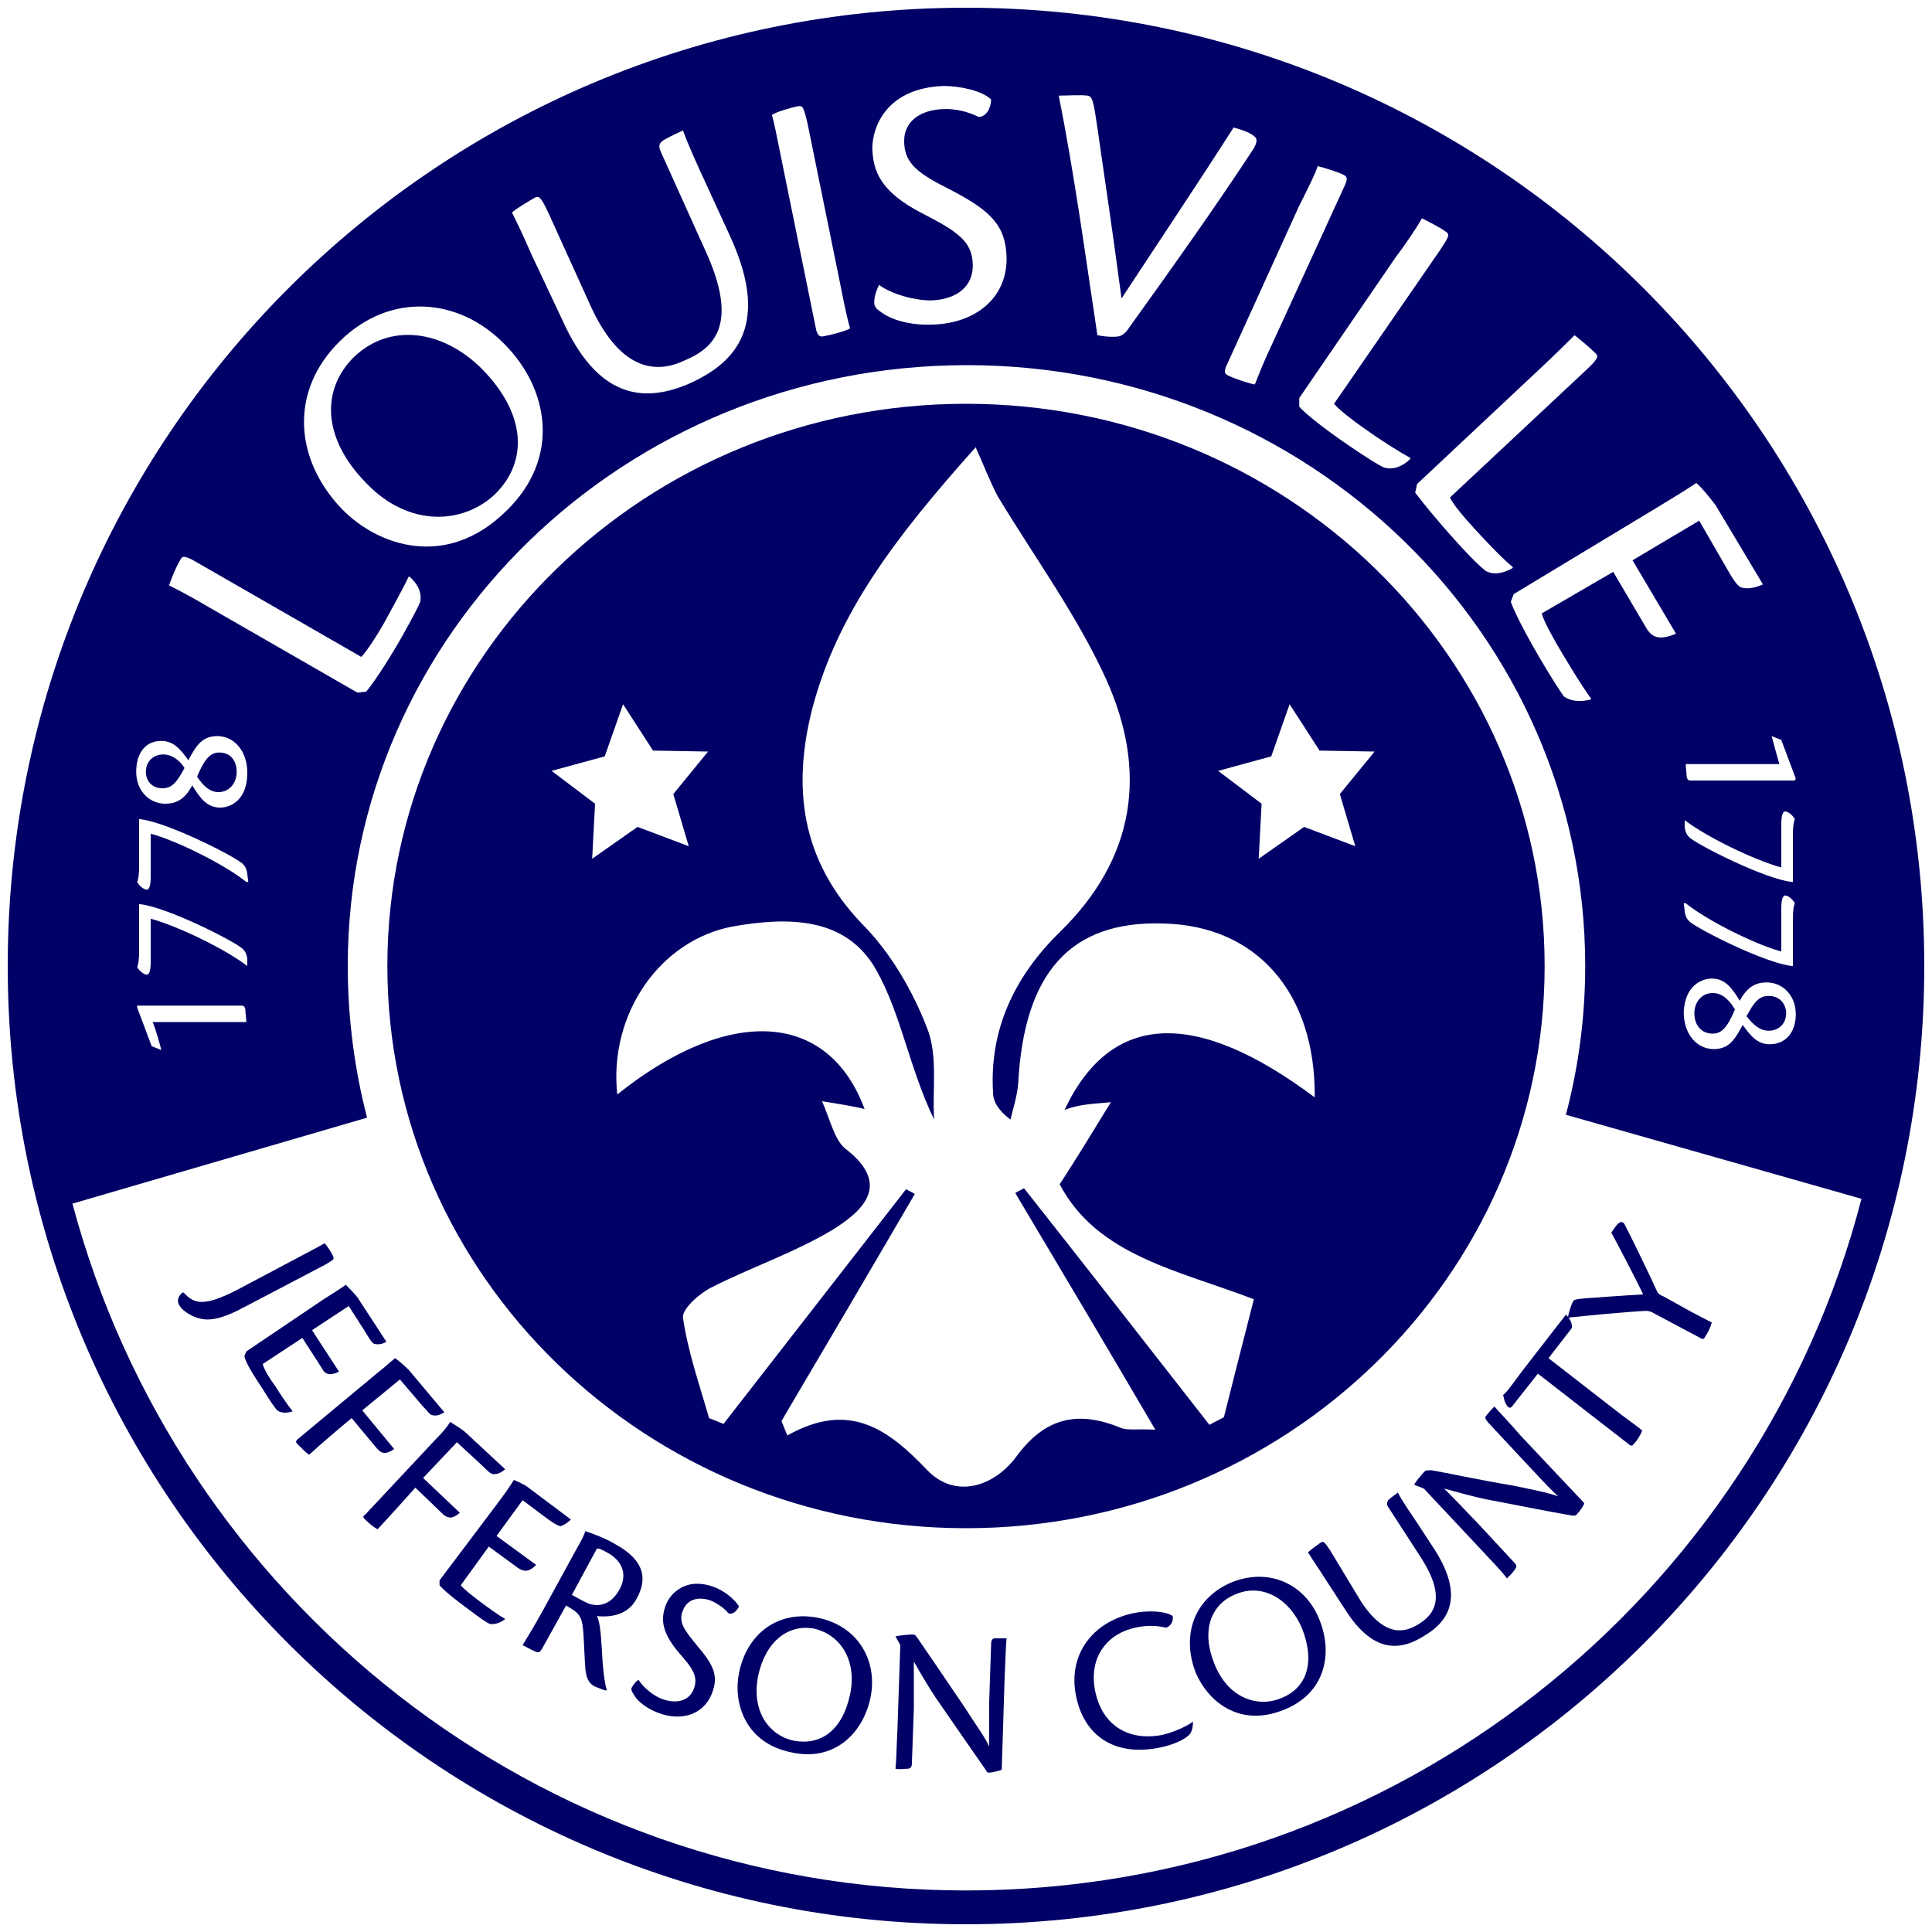 <?xml version="1.0" encoding="utf-8"?>
<!-- Generator: Adobe Illustrator 19.2.0, SVG Export Plug-In . SVG Version: 6.00 Build 0)  -->
<svg version="1.1" id="Layer_3" xmlns="http://www.w3.org/2000/svg" xmlns:xlink="http://www.w3.org/1999/xlink" x="0px" y="0px"
	 viewBox="0 0 200 200" style="enable-background:new 0 0 200 200;" xml:space="preserve">
<style type="text/css">
	.st0{fill:#000066;}
</style>
<g>
	<path class="st0" d="M100,41.8c-33.1,0-59.9,26.1-59.9,58.2s26.8,58.2,59.9,58.2s59.9-26.1,59.9-58.2S133.1,41.8,100,41.8z
		 M57.1,79.8l5.5-1.5l1.9-5.4l3.1,4.8l5.7,0.1l-3.6,4.4l1.6,5.4l-5.3-2l-4.7,3.3l0.3-5.7L57.1,79.8z M115,114.1
		c-1.9,3.1-3.3,5.4-5.3,8.5c3.9,7.4,12.3,8.9,20.1,11.9c-1.1,4.3-2.1,8.2-3.1,12.2c-0.5,0.3-1,0.5-1.5,0.8
		c-6.4-8.2-12.8-16.4-19.2-24.5c-0.3,0.2-0.6,0.3-0.9,0.5c4.7,7.9,9.4,15.8,14.5,24.5c-2-0.1-2.9,0.1-3.6-0.2
		c-4.4-1.8-7.8-1.1-10.8,3c-2.3,3.1-6.3,4.4-9.2,1.4c-4.1-4.3-8.1-7.2-14.5-3.6c-0.2-0.5-0.4-1-0.6-1.5c4.6-7.8,9.2-15.6,13.8-23.5
		c-0.3-0.2-0.6-0.3-0.9-0.5c-6.3,8.1-12.6,16.2-18.9,24.3c-0.5-0.2-1-0.4-1.5-0.6c-1-3.5-2.2-6.9-2.7-10.4c-0.1-0.9,1.7-2.5,2.9-3.1
		c4.1-2.1,8.6-3.6,12.6-6c3.2-2,6.1-4.7,1.3-8.4c-1.1-0.9-1.5-2.8-2.4-4.9c1.9,0.3,3.1,0.5,4.4,0.8c-3.8-10.2-14.1-10.7-25.6-1.5
		c-0.9-8.3,4.4-16,12-17.4c5.7-1,11.7-1,14.8,4.5c2.6,4.6,3.4,10.1,6,15.5c-0.2-3.1,0.4-6.6-0.7-9.4c-1.5-3.9-3.8-7.9-6.8-10.9
		c-6.3-6.6-7.2-14.1-5.1-22.3c2.6-9.8,8.5-17.6,16.9-27c0.9,2,1.5,3.6,2.3,5.1c3.8,6.3,8.2,12.3,11.2,18.9
		c4.3,9.5,3.1,18.5-4.8,26.2c-4.6,4.5-7.3,10-6.9,16.6c0,0.9,0.5,1.8,1.8,2.8c0.3-1.2,0.7-2.5,0.8-3.7c0.6-11.5,5.4-16.9,15-16.6
		c9.7,0.2,15.8,7.2,15.7,18c-12.3-9.2-21.1-8.9-25.9,1.3C111.5,114.4,112.5,114.3,115,114.1z M140.3,87.6l-5.3-2l-4.7,3.3l0.3-5.7
		l-4.5-3.4l5.5-1.5l1.9-5.4l3.1,4.8l5.7,0.1l-3.6,4.4L140.3,87.6z"/>
	<g>
		<path class="st0" d="M31.2,130c1.3-0.7,2.1-1.1,2.4-1.3c0.3,0.3,0.8,1.1,0.9,1.4c0.1,0.3,0,0.3-0.8,0.8l-8.2,4.3
			c-2.6,1.4-4,1.7-5.4,1.1c-0.7-0.3-1.4-0.8-1.6-1.3c-0.2-0.4,0-0.9,0.4-1.2H19c1.1,1.2,2.1,1.5,5.6-0.3L31.2,130z"/>
		<path class="st0" d="M33.5,134.5c0.8-0.5,1.6-1,2.3-1.5c0.3,0.3,0.8,0.8,1.2,1.3l3,4.6c-0.5,0.3-1,0.3-1.3,0.2
			c-0.3-0.2-0.5-0.6-1-1.4l-1.6-2.5l-3.8,2.5l2.8,4.3c-1.1,0.5-1.5,0.2-1.8-0.4l-2-3.1l-4.1,2.7c0.1,0.5,0.7,1.5,1.3,2.3
			c0.5,0.8,1.3,2,1.8,2.6v0c-0.6,0.2-1.2,0.2-1.6-0.1c-0.2-0.2-0.7-0.9-1.5-2.2c-1-1.5-1.8-2.8-1.9-3.4l0.2-0.5L33.5,134.5z"/>
		<path class="st0" d="M39.1,142.1c0.9-0.7,1.4-1.2,1.8-1.5c0.3,0.2,0.9,0.7,1.4,1.2l3.7,4.4c-0.5,0.3-0.9,0.4-1.2,0.3
			c-0.3,0-0.5-0.4-1.1-1l-2.3-2.7l-3.9,3.2l3.3,4c-1,0.7-1.4,0.4-1.9-0.2l-2.5-3c-1.8,1.5-3.2,2.7-4.4,3.8c-0.3-0.2-0.8-0.7-1.2-1.1
			c-0.2-0.2-0.2-0.3,0-0.5L39.1,142.1z"/>
		<path class="st0" d="M45.1,149c0.8-0.8,1.2-1.3,1.5-1.8c0.3,0.2,1,0.6,1.5,1l4.2,3.9c-0.5,0.4-0.8,0.5-1.2,0.5
			c-0.3,0-0.6-0.3-1.2-0.9l-2.6-2.4l-3.5,3.7l3.8,3.6c-0.9,0.8-1.4,0.5-1.9,0L43,154c-1.6,1.8-2.8,3.1-3.9,4.3
			c-0.3-0.1-0.9-0.6-1.3-1c-0.2-0.2-0.3-0.3,0-0.5L45.1,149z"/>
		<path class="st0" d="M51.6,155.5c0.6-0.8,1.1-1.5,1.6-2.3c0.4,0.2,1,0.4,1.5,0.8l4.4,3.3c-0.4,0.4-0.8,0.6-1.1,0.7
			c-0.3-0.1-0.7-0.3-1.5-0.9l-2.4-1.8l-2.7,3.7l4.1,3c-0.8,0.8-1.3,0.7-1.9,0.3l-3-2.2l-2.9,4c0.3,0.4,1.2,1.1,2,1.7
			c0.8,0.6,1.9,1.4,2.6,1.8v0c-0.5,0.4-1.1,0.6-1.6,0.5c-0.3-0.1-1-0.6-2.2-1.5c-1.5-1.1-2.6-2-3-2.5v-0.5L51.6,155.5z"/>
		<path class="st0" d="M56.1,170.7c-0.2,0.3-0.3,0.4-0.6,0.3c-0.5-0.2-1.2-0.6-1.4-0.7c0.5-0.8,1.1-1.8,2-3.4l3.5-6.4
			c0.5-0.9,0.8-1.4,1-2c0.6,0.2,2.2,0.8,3,1.3c2.6,1.4,3.7,3.2,2.3,5.7c-1,1.9-3.1,1.9-4.1,1.8c0.3,0.6,0.4,1.8,0.5,3.4
			c0.1,2.1,0.3,3.6,0.5,4.2l0,0.1c-0.2,0-0.7-0.2-1.2-0.4c-0.6-0.3-0.9-0.8-1-1.8c-0.1-1.3-0.1-2-0.2-3.6c-0.1-1.6-0.3-2.1-1.3-2.7
			l-0.5-0.3L56.1,170.7z M59.2,165.1c0.7,0.4,1.8,1,2.1,1c0.9,0.2,2-0.1,2.8-1.5c1-1.8,0.1-3.1-1.1-3.8c-0.4-0.2-0.8-0.5-1.2-0.5
			L59.2,165.1z"/>
		<path class="st0" d="M76.5,166.3c-0.2,0.4-0.6,0.9-1.1,0.7c-0.4-0.5-1.1-1-1.8-1.3c-1.1-0.4-2.4-0.3-2.9,1c-0.5,1.2,0.1,2,1.5,3.7
			c1.7,2,2.2,3.1,1.5,4.9c-0.9,2.3-3.3,2.9-5.6,2c-1.3-0.5-2.2-1.3-2.5-1.9c-0.2-0.3-0.3-0.5-0.2-0.7c0.2-0.4,0.5-0.7,0.7-0.8
			c0.5,0.8,1.6,1.7,2.5,2c1.4,0.5,2.7,0.2,3.2-1c0.5-1.3,0-2.1-1.6-3.9c-1.9-2.3-1.7-3.6-1.3-4.8c0.5-1.3,2.2-3.1,5.3-1.8
			C75.1,164.8,76.1,165.6,76.5,166.3z"/>
		<path class="st0" d="M90.1,175.8c-0.8,3.7-3.8,6.6-8.2,5.6c-4.9-1-6-5.3-5.4-8.2c0.8-4.1,4.1-6.6,8.3-5.7
			C88.9,168.4,90.9,172,90.1,175.8z M78.5,173.4c-0.8,3.8,1.2,6.3,3.7,6.8c2.7,0.5,5-1,5.8-4.8c0.7-3.3-0.8-6.1-3.7-6.8
			C81.7,168.1,79.3,169.8,78.5,173.4z"/>
		<path class="st0" d="M92.7,169.4L92.7,169.4c0.3-0.1,1.5-0.2,1.8-0.2c0.2,0,0.3,0.1,0.5,0.4c0.7,1,2.8,4.1,4.9,7.2
			c1,1.6,2,2.9,2.5,4c0-2.2,0-3.5,0-4.6l0.2-6c0-0.5,0.2-0.6,0.4-0.6c0.5,0,0.9,0,1.2,0c-0.1,0.9-0.1,2.2-0.2,4l-0.3,9.6
			c-0.2,0.1-1,0.3-1.3,0.3c-0.2,0-0.3-0.1-0.3-0.2c-1.4-2-3.4-4.9-5.2-7.5c-0.8-1.2-1.5-2.4-2.3-3.8c0,2.6,0,3.7,0,4.9l-0.2,5.6
			c0,0.5-0.2,0.6-0.5,0.6c-0.3,0-0.8,0.1-1.2,0c0.1-0.9,0.1-2.1,0.2-4l0.3-8.8L92.7,169.4z"/>
		<path class="st0" d="M123.5,178.2c0,0.5-0.1,1.1-0.4,1.4c-0.4,0.4-1.5,1-3,1.3c-4.8,1-7.9-1.3-8.7-5.3c-0.9-4.3,1.7-7.7,5.9-8.6
			c2-0.4,3.6-0.1,4.1,0.3c0.1,0.6-0.3,1.1-0.7,1.2c-0.8-0.2-1.9-0.3-3.2,0c-2.8,0.6-4.9,3-4.1,6.7c0.7,3.2,3.2,5.1,6.9,4.4
			c1.3-0.3,2.5-0.9,3.1-1.3L123.5,178.2z"/>
		<path class="st0" d="M136.6,167.7c1.4,3.5,0.6,7.6-3.7,9.3c-4.7,1.9-7.9-1-9.1-3.8c-1.5-3.8-0.3-7.7,3.7-9.4
			C131.5,162.2,135.2,164.1,136.6,167.7z M125.7,172.2c1.4,3.6,4.5,4.6,6.9,3.6c2.6-1,3.6-3.6,2.2-7.2c-1.3-3.1-4.1-4.7-6.8-3.6
			C125.4,166,124.3,168.7,125.7,172.2z"/>
		<path class="st0" d="M140.9,165.8c2.5,3.8,4.6,3.2,6,2.3c1.6-1,2.8-2.7,0.3-6.7l-3.5-5.4c-0.2-0.3-0.1-0.5,0-0.7
			c0.3-0.3,0.8-0.6,1-0.8c0.4,0.8,1.1,1.8,2.1,3.3l1.7,2.6c3.4,5.3,1,7.7-1,8.9c-2.8,1.8-5.5,1.6-8.2-2.6l-2.4-3.7
			c-0.8-1.2-1.3-2-1.5-2.3c0.2-0.2,1-0.8,1.3-1c0.3-0.2,0.4-0.1,1,0.8L140.9,165.8z"/>
		<path class="st0" d="M146.4,153.7L146.4,153.7c0.1-0.3,0.9-1.2,1.1-1.4c0.1-0.1,0.3-0.1,0.7-0.1c1.2,0.2,4.9,1,8.5,1.6
			c1.9,0.4,3.5,0.7,4.6,1.1c-1.6-1.5-2.4-2.5-3.2-3.3l-4.1-4.4c-0.3-0.4-0.3-0.5-0.1-0.7c0.3-0.4,0.6-0.7,0.8-0.9
			c0.6,0.7,1.5,1.6,2.7,3l6.6,7c0,0.2-0.5,0.9-0.8,1.2c-0.1,0.1-0.2,0.1-0.4,0.1c-2.4-0.4-5.8-1.1-9-1.7c-1.4-0.3-2.8-0.7-4.3-1.1
			c1.8,1.8,2.6,2.7,3.4,3.5l3.8,4.1c0.4,0.4,0.3,0.5,0.1,0.8c-0.2,0.3-0.5,0.6-0.8,0.9c-0.5-0.7-1.4-1.6-2.6-2.9l-6-6.4L146.4,153.7
			z"/>
		<path class="st0" d="M159.2,142.2l-2.6,3.3c-0.2,0.3-0.4,0.3-0.6,0c-0.3-0.4-0.3-0.8-0.4-1.1c0.3-0.2,0.6-0.6,2-2.5l4.5-5.8
			c0.5,0.4,0.7,1.1,0.6,1.4l-2.4,3.1l7.6,5.9c1.2,0.9,1.8,1.3,2.1,1.6c-0.2,0.5-0.5,1-0.9,1.4c-0.1,0.2-0.3,0.2-0.5,0L159.2,142.2z"
			/>
		<path class="st0" d="M171.3,136c-0.3-0.2-0.6-0.3-0.9-0.3c-2.1,0.1-6.1,0.5-8.1,0.7l0,0c0.1-0.5,0.3-1.2,0.5-1.6
			c0.1-0.3,0.4-0.3,1.3-0.4c1.5-0.1,4-0.3,6-0.4c-0.6-1.3-2.9-5.7-3.3-6.4c0.3-0.4,0.5-0.8,0.8-1c0.3-0.2,0.5-0.1,0.7,0.4
			c0.5,0.9,3,6.1,3.2,6.6c0.1,0.3,0.4,0.5,0.7,0.6l2.7,1.5c1.3,0.7,1.9,1,2.3,1.2c-0.1,0.4-0.3,0.9-0.7,1.5
			c-0.1,0.2-0.2,0.3-0.5,0.1L171.3,136z"/>
	</g>
	<g>
		<path class="st0" d="M51.2,51.2c3.4-3.3,3.4-8.2-1.3-13c-4.1-4.1-9.6-4.8-13.3-1.2c-3.3,3.3-3.3,8.3,1.3,13
			C42.4,54.7,48,54.2,51.2,51.2z"/>
		<path class="st0" d="M100,0.8C45.2,0.8,0.8,45.2,0.8,100s44.4,99.2,99.2,99.2s99.2-44.4,99.2-99.2S154.8,0.8,100,0.8z M183.4,76.2
			l1,0.4c0.6,1.6,1.2,3.2,1.5,4l-0.1,0.2c-1.3,0-9.2,0-10.7,0c-0.4,0-0.4-0.1-0.5-0.4c0-0.4-0.1-1-0.1-1.3c1,0,4.9,0,9.7,0
			C184,78.4,183.6,77,183.4,76.2L183.4,76.2z M174.5,93.5c2.1,1.7,7,4.2,9.9,5v-4.5c0-1,0.2-1.3,0.4-1.3c0.3,0,0.8,0.4,1,0.8
			c-0.1,0.2-0.2,0.7-0.2,1.6v4.9l-0.1,0c-2.8-0.3-9.7-3.8-10.6-4.6c-0.3-0.3-0.4-0.5-0.5-1c0-0.3-0.1-0.7-0.1-0.9L174.5,93.5z
			 M174.4,84.9L174.4,84.9c2.2,1.7,7.1,4.1,10,4.9v-4.5c0-1,0.2-1.3,0.4-1.3c0.3,0,0.8,0.4,1,0.8c-0.1,0.2-0.2,0.7-0.2,1.6v4.9
			l-0.1,0c-2.8-0.3-9.7-3.8-10.6-4.6c-0.3-0.3-0.4-0.5-0.5-1C174.4,85.4,174.4,85.1,174.4,84.9z M177.2,101.3c1.4,0,2.1,1,2.9,2.3
			c0.8-1.5,1.7-1.9,2.8-1.9c1.6,0,3,1.3,3,3.3c0,1.8-1,3.1-2.7,3.1c-1.3,0-2-0.9-2.8-2c-0.8,1.5-1.4,2.5-3,2.5
			c-1.7,0-3.1-1.5-3.1-3.8C174.4,102,176.2,101.3,177.2,101.3z M171.6,52.5c1.5-0.9,2.8-1.7,4-2.5c0.6,0.5,1.3,1.4,2,2.3l4.9,8.2
			c-0.9,0.4-1.7,0.5-2.3,0.3c-0.5-0.3-0.9-1-1.7-2.4l-2.6-4.5L169,58l4.5,7.6c-1.9,0.8-2.6,0.3-3.2-0.8l-3.3-5.6l-7.4,4.3
			c0.2,0.8,1.2,2.6,2.1,4.1c0.9,1.5,2.1,3.5,3,4.7l0,0.1c-1.1,0.3-2.1,0.2-2.8-0.3c-0.3-0.4-1.1-1.6-2.4-3.8c-1.6-2.7-2.8-5.1-3.1-6
			l0.3-0.8L171.6,52.5z M163,34.7c0.5,0.4,1.5,1.2,2.2,1.9c0.3,0.3,0.2,0.6-1.1,1.8l-14,13.1c0.3,0.7,1.5,2.1,2.6,3.3
			c1.2,1.3,2.8,3,3.9,3.9v0.1c-0.9,0.5-1.9,0.8-2.8,0.3c-0.4-0.3-1.3-1.1-3.1-3.1c-2-2.2-3.6-4.2-4.2-5l0.2-0.9L159.6,38
			C161.4,36.3,162.5,35.2,163,34.7z M147.2,22.6c0.6,0.3,1.8,0.9,2.5,1.4c0.4,0.3,0.3,0.5-0.7,2l-10.9,15.8c0.5,0.6,1.9,1.7,3.2,2.6
			c1.4,1,3.4,2.3,4.7,3v0.1c-0.7,0.7-1.7,1.2-2.7,0.9c-0.5-0.2-1.5-0.8-3.7-2.3c-2.5-1.7-4.5-3.3-5.1-4l0-0.9l10-14.6
			C146,24.6,146.8,23.3,147.2,22.6z M136.4,17.2c0.5,0.1,2.1,0.6,2.7,0.9c0.5,0.3,0.4,0.5-0.3,2l-7.1,15.5c-1.1,2.3-1.5,3.5-1.8,4.2
			c-0.6-0.1-2.1-0.6-2.7-0.9c-0.4-0.2-0.5-0.3-0.3-0.9l7.5-16.5C135.5,19.3,136.2,17.9,136.4,17.2z M112.6,9.9
			c0.5,0.1,0.6,0.6,1,3.3c0.5,3.6,1.5,10.1,2.5,17.7c3.8-5.8,7.9-11.9,11.6-17.7c0.8,0.2,1.6,0.5,2,0.8c0.5,0.3,0.5,0.7,0,1.5
			c-4.2,6.4-8.5,12.4-12.8,18.4c-0.3,0.5-0.7,0.8-1,0.9c-0.4,0.1-1.3,0.1-2.3-0.1c-1.2-8-2.4-16.8-4-24.8
			C110.4,9.9,111.8,9.8,112.6,9.9z M97.7,8.9c1.7,0,4,0.5,4.9,1.4c0,0.7-0.4,1.8-1.3,1.8c-1-0.5-2.4-0.9-3.8-0.8
			c-2,0.1-4,1.1-3.9,3.5c0.1,2.2,1.5,3.2,4.9,4.9c4,2.1,5.6,3.6,5.7,6.9c0.1,4.3-3.3,6.9-7.7,7c-2.5,0.1-4.4-0.6-5.3-1.3
			c-0.5-0.3-0.7-0.6-0.7-1c0-0.7,0.3-1.4,0.5-1.8c1.4,1,3.7,1.6,5.4,1.6c2.7-0.1,4.4-1.5,4.3-3.8c-0.1-2.3-1.5-3.3-5.2-5.2
			c-4.5-2.3-5.1-4.5-5.2-6.7C90.3,13.1,91.8,9.1,97.7,8.9z M82.6,11c0.5-0.1,0.6,0.1,1,1.8L87,29.5c0.5,2.6,0.8,3.8,1,4.5
			c-0.5,0.3-2.1,0.7-2.7,0.8c-0.4,0.1-0.6,0-0.8-0.6l-3.6-17.7c-0.5-2.5-0.8-4-1-4.6C80.3,11.6,82,11.1,82.6,11z M55.3,20.5
			c0.5-0.3,0.7-0.1,1.5,1.6l4.4,9.7c3.3,7.1,7.2,6.7,9.7,5.5C74,36,76.5,33.5,73,25.9l-4.6-10.2c-0.3-0.7-0.1-0.9,0.3-1.2
			c0.7-0.4,1.6-0.8,2-1c0.5,1.4,1.4,3.4,2.7,6.2l2.2,4.8c4.5,9.8-0.2,13.3-4,15.1c-5.1,2.3-9.8,1.5-13.4-6.5L55,26.3
			C54,24,53.3,22.6,53,22C53.4,21.6,54.8,20.8,55.3,20.5z M35.2,35.3c5.2-5.1,12.3-4.5,17,0.3c4.6,4.6,5.9,11.8,0.2,17.3
			c-6.2,6.1-13.3,3.6-17-0.2C30.5,47.6,29.9,40.5,35.2,35.3z M18.7,57.9c0.2-0.4,0.5-0.4,2,0.5L37.4,68c0.5-0.5,1.5-2,2.3-3.4
			c0.8-1.5,2-3.6,2.6-4.9l0.1,0c0.8,0.7,1.3,1.6,1.1,2.6c-0.2,0.5-0.7,1.5-2,3.8c-1.5,2.6-2.9,4.7-3.6,5.5l-0.9,0.1l-15.3-8.8
			c-2.2-1.3-3.6-2-4.2-2.3C17.7,60,18.2,58.7,18.7,57.9z M25.5,91.3c-2.1-1.7-7-4.2-9.9-5v4.5c0,1-0.2,1.3-0.4,1.3
			c-0.3,0-0.8-0.4-1-0.8c0.1-0.2,0.2-0.7,0.2-1.6v-4.9l0.1,0c2.8,0.3,9.7,3.8,10.6,4.6c0.3,0.3,0.4,0.5,0.5,1c0,0.3,0.1,0.7,0.1,0.9
			L25.5,91.3z M25.6,100L25.6,100c-2.2-1.7-7.1-4.1-10-4.9v4.5c0,1-0.2,1.3-0.4,1.3c-0.3,0-0.8-0.4-1-0.8c0.1-0.2,0.2-0.7,0.2-1.6
			v-4.9l0.1,0c2.8,0.3,9.7,3.8,10.6,4.6c0.3,0.3,0.4,0.5,0.5,1C25.6,99.4,25.6,99.7,25.6,100z M16.7,76.7c1.3,0,2,0.9,2.8,2
			c0.8-1.5,1.4-2.5,3-2.5c1.7,0,3.1,1.5,3.1,3.8c0,2.8-1.7,3.6-2.8,3.6c-1.4,0-2.1-1-2.9-2.3c-0.8,1.5-1.7,1.9-2.8,1.9
			c-1.6,0-3-1.3-3-3.3C14.1,77.9,15.1,76.7,16.7,76.7z M14.2,104.1c1.3,0,9.2,0,10.7,0c0.4,0,0.4,0.1,0.5,0.4c0,0.4,0.1,1,0.1,1.3
			c-1,0-4.9,0-9.7,0c0.3,0.7,0.7,2.1,0.9,2.9l0,0l-1-0.4c-0.6-1.6-1.2-3.2-1.5-4L14.2,104.1z M100,195.7
			c-44.3,0-81.6-30.2-92.5-71.1l30.5-8.9c-1.3-5-2-10.3-2-15.7c0-34.4,28.7-62.2,64.1-62.2s64,27.9,64,62.2c0,5.3-0.7,10.5-2,15.4
			l30.6,8.7C182,165.3,144.5,195.7,100,195.7z"/>
		<path class="st0" d="M177.3,107c0.9,0,1.5-0.6,2.3-2.5c-0.6-1-1.3-1.7-2.3-1.7c-1.2,0-1.9,1-1.9,2.1
			C175.4,106.1,176.1,107,177.3,107z"/>
		<path class="st0" d="M183.1,106.7c1,0,1.8-0.7,1.8-1.8c0-0.9-0.6-1.8-1.8-1.8c-1,0-1.5,0.6-2.3,2.1
			C181.5,106.1,182.2,106.7,183.1,106.7z"/>
		<path class="st0" d="M16.8,81.6c1,0,1.5-0.6,2.3-2.1c-0.5-0.8-1.3-1.4-2.2-1.4c-1,0-1.8,0.7-1.8,1.8
			C15.1,80.8,15.7,81.6,16.8,81.6z"/>
		<path class="st0" d="M22.6,82c1.2,0,1.9-1,1.9-2.1c0-1.1-0.6-2-1.8-2c-0.9,0-1.5,0.6-2.3,2.5C21,81.3,21.7,82,22.6,82z"/>
	</g>
</g>
</svg>

